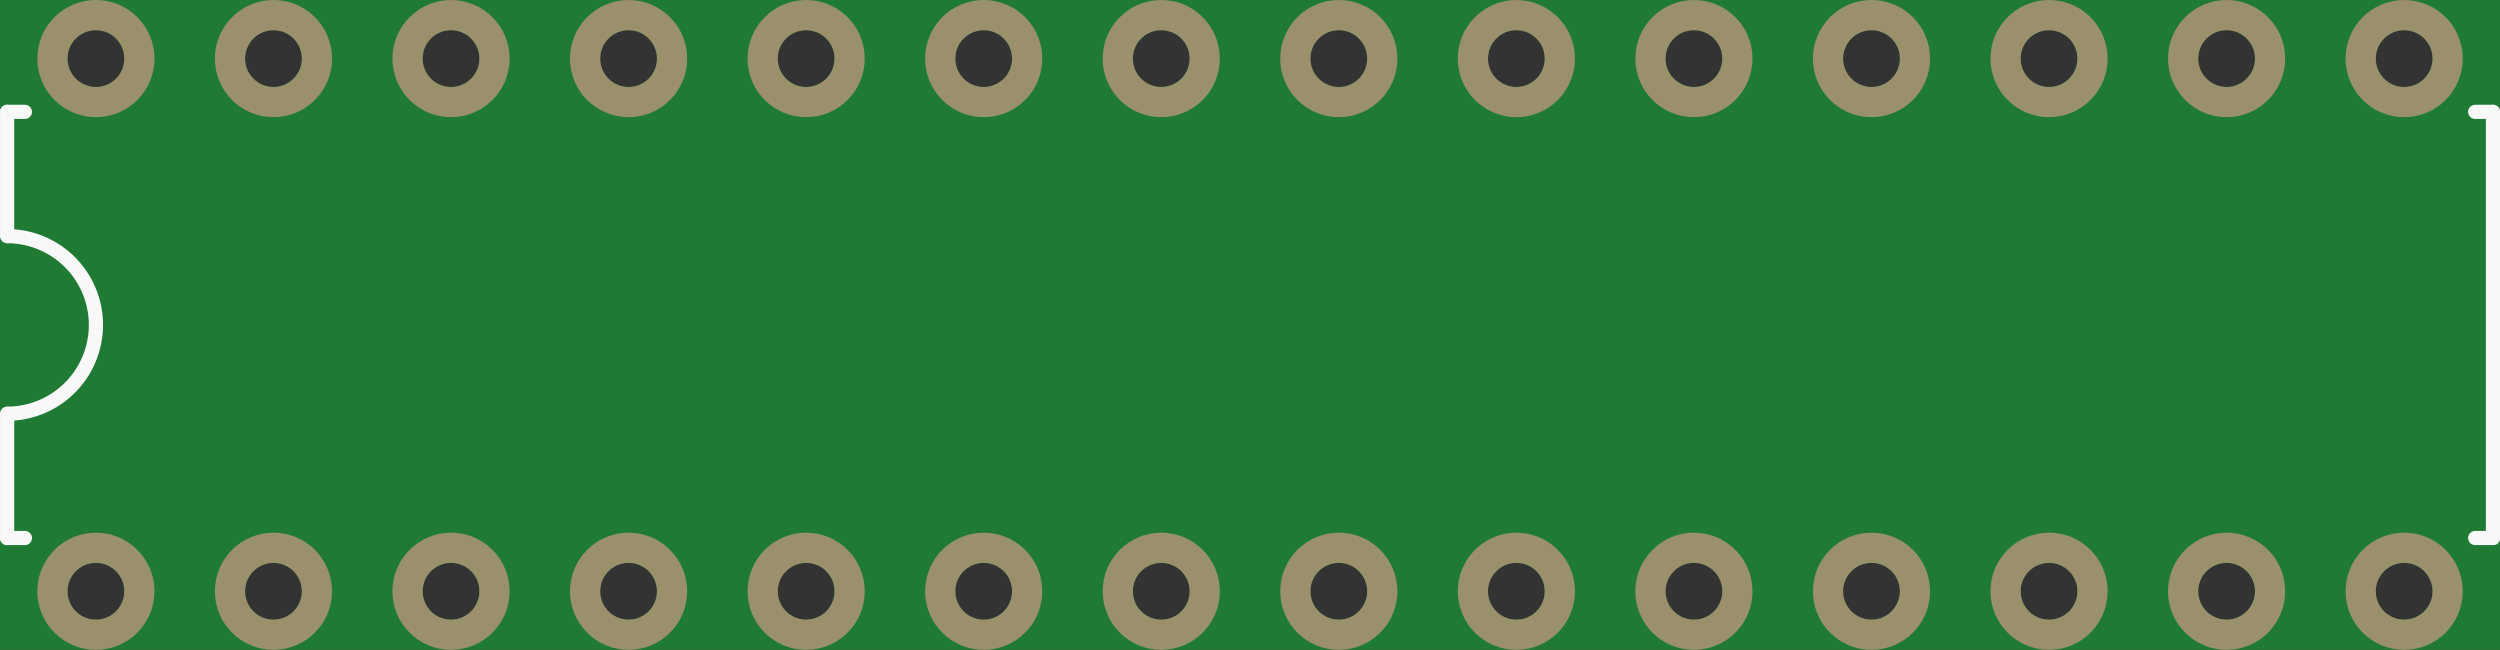 <?xml version='1.0' encoding='UTF-8' standalone='no'?>
<!-- Created with Fritzing (http://www.fritzing.org/) -->
<svg xmlns:svg='http://www.w3.org/2000/svg' xmlns='http://www.w3.org/2000/svg' version='1.2' baseProfile='tiny' x='0in' y='0in' width='1.408in' height='0.366in' viewBox='0 0 35.763 9.296' >
<rect x="0" y="0" width="35.763" height="9.296" fill="#333333" stroke="none"/>
<g id='breadboard'>
<path fill='#1F7A34' stroke='none' stroke-width='0' d='M0,0l35.763,0 0,9.296 -35.763,0 0,-9.296z
M0.965,8.458a0.406,0.406 0 1 0 0.813,0 0.406,0.406 0 1 0 -0.813,0z
M3.505,8.458a0.406,0.406 0 1 0 0.813,0 0.406,0.406 0 1 0 -0.813,0z
M6.045,8.458a0.406,0.406 0 1 0 0.813,0 0.406,0.406 0 1 0 -0.813,0z
M8.585,8.458a0.406,0.406 0 1 0 0.813,0 0.406,0.406 0 1 0 -0.813,0z
M11.125,8.458a0.406,0.406 0 1 0 0.813,0 0.406,0.406 0 1 0 -0.813,0z
M13.665,8.458a0.406,0.406 0 1 0 0.813,0 0.406,0.406 0 1 0 -0.813,0z
M16.205,8.458a0.406,0.406 0 1 0 0.813,0 0.406,0.406 0 1 0 -0.813,0z
M18.745,8.458a0.406,0.406 0 1 0 0.813,0 0.406,0.406 0 1 0 -0.813,0z
M21.285,8.458a0.406,0.406 0 1 0 0.813,0 0.406,0.406 0 1 0 -0.813,0z
M23.825,8.458a0.406,0.406 0 1 0 0.813,0 0.406,0.406 0 1 0 -0.813,0z
M26.365,8.458a0.406,0.406 0 1 0 0.813,0 0.406,0.406 0 1 0 -0.813,0z
M28.905,8.458a0.406,0.406 0 1 0 0.813,0 0.406,0.406 0 1 0 -0.813,0z
M31.445,8.458a0.406,0.406 0 1 0 0.813,0 0.406,0.406 0 1 0 -0.813,0z
M33.985,8.458a0.406,0.406 0 1 0 0.813,0 0.406,0.406 0 1 0 -0.813,0z
M33.985,0.838a0.406,0.406 0 1 0 0.813,0 0.406,0.406 0 1 0 -0.813,0z
M31.445,0.838a0.406,0.406 0 1 0 0.813,0 0.406,0.406 0 1 0 -0.813,0z
M28.905,0.838a0.406,0.406 0 1 0 0.813,0 0.406,0.406 0 1 0 -0.813,0z
M26.365,0.838a0.406,0.406 0 1 0 0.813,0 0.406,0.406 0 1 0 -0.813,0z
M23.825,0.838a0.406,0.406 0 1 0 0.813,0 0.406,0.406 0 1 0 -0.813,0z
M21.285,0.838a0.406,0.406 0 1 0 0.813,0 0.406,0.406 0 1 0 -0.813,0z
M18.745,0.838a0.406,0.406 0 1 0 0.813,0 0.406,0.406 0 1 0 -0.813,0z
M16.205,0.838a0.406,0.406 0 1 0 0.813,0 0.406,0.406 0 1 0 -0.813,0z
M13.665,0.838a0.406,0.406 0 1 0 0.813,0 0.406,0.406 0 1 0 -0.813,0z
M11.125,0.838a0.406,0.406 0 1 0 0.813,0 0.406,0.406 0 1 0 -0.813,0z
M8.585,0.838a0.406,0.406 0 1 0 0.813,0 0.406,0.406 0 1 0 -0.813,0z
M6.045,0.838a0.406,0.406 0 1 0 0.813,0 0.406,0.406 0 1 0 -0.813,0z
M3.505,0.838a0.406,0.406 0 1 0 0.813,0 0.406,0.406 0 1 0 -0.813,0z
M0.965,0.838a0.406,0.406 0 1 0 0.813,0 0.406,0.406 0 1 0 -0.813,0z
'/>
<circle id='connector0pin' connectorname='1' cx='1.372' cy='8.458' r='0.622' stroke='#9A916C' stroke-width='0.432' fill='none' />
<circle id='connector1pin' connectorname='2' cx='3.912' cy='8.458' r='0.622' stroke='#9A916C' stroke-width='0.432' fill='none' />
<circle id='connector2pin' connectorname='3' cx='6.452' cy='8.458' r='0.622' stroke='#9A916C' stroke-width='0.432' fill='none' />
<circle id='connector3pin' connectorname='4' cx='8.992' cy='8.458' r='0.622' stroke='#9A916C' stroke-width='0.432' fill='none' />
<circle id='connector4pin' connectorname='5' cx='11.532' cy='8.458' r='0.622' stroke='#9A916C' stroke-width='0.432' fill='none' />
<circle id='connector5pin' connectorname='6' cx='14.072' cy='8.458' r='0.622' stroke='#9A916C' stroke-width='0.432' fill='none' />
<circle id='connector6pin' connectorname='7' cx='16.612' cy='8.458' r='0.622' stroke='#9A916C' stroke-width='0.432' fill='none' />
<circle id='connector7pin' connectorname='8' cx='19.152' cy='8.458' r='0.622' stroke='#9A916C' stroke-width='0.432' fill='none' />
<circle id='connector8pin' connectorname='9' cx='21.692' cy='8.458' r='0.622' stroke='#9A916C' stroke-width='0.432' fill='none' />
<circle id='connector9pin' connectorname='10' cx='24.232' cy='8.458' r='0.622' stroke='#9A916C' stroke-width='0.432' fill='none' />
<circle id='connector10pin' connectorname='11' cx='26.772' cy='8.458' r='0.622' stroke='#9A916C' stroke-width='0.432' fill='none' />
<circle id='connector11pin' connectorname='12' cx='29.312' cy='8.458' r='0.622' stroke='#9A916C' stroke-width='0.432' fill='none' />
<circle id='connector12pin' connectorname='13' cx='31.852' cy='8.458' r='0.622' stroke='#9A916C' stroke-width='0.432' fill='none' />
<circle id='connector13pin' connectorname='14' cx='34.392' cy='8.458' r='0.622' stroke='#9A916C' stroke-width='0.432' fill='none' />
<circle id='connector14pin' connectorname='15' cx='34.392' cy='0.838' r='0.622' stroke='#9A916C' stroke-width='0.432' fill='none' />
<circle id='connector15pin' connectorname='16' cx='31.852' cy='0.838' r='0.622' stroke='#9A916C' stroke-width='0.432' fill='none' />
<circle id='connector16pin' connectorname='17' cx='29.312' cy='0.838' r='0.622' stroke='#9A916C' stroke-width='0.432' fill='none' />
<circle id='connector17pin' connectorname='18' cx='26.772' cy='0.838' r='0.622' stroke='#9A916C' stroke-width='0.432' fill='none' />
<circle id='connector18pin' connectorname='19' cx='24.232' cy='0.838' r='0.622' stroke='#9A916C' stroke-width='0.432' fill='none' />
<circle id='connector19pin' connectorname='20' cx='21.692' cy='0.838' r='0.622' stroke='#9A916C' stroke-width='0.432' fill='none' />
<circle id='connector20pin' connectorname='21' cx='19.152' cy='0.838' r='0.622' stroke='#9A916C' stroke-width='0.432' fill='none' />
<circle id='connector21pin' connectorname='22' cx='16.612' cy='0.838' r='0.622' stroke='#9A916C' stroke-width='0.432' fill='none' />
<circle id='connector22pin' connectorname='23' cx='14.072' cy='0.838' r='0.622' stroke='#9A916C' stroke-width='0.432' fill='none' />
<circle id='connector23pin' connectorname='24' cx='11.532' cy='0.838' r='0.622' stroke='#9A916C' stroke-width='0.432' fill='none' />
<circle id='connector24pin' connectorname='25' cx='8.992' cy='0.838' r='0.622' stroke='#9A916C' stroke-width='0.432' fill='none' />
<circle id='connector25pin' connectorname='26' cx='6.452' cy='0.838' r='0.622' stroke='#9A916C' stroke-width='0.432' fill='none' />
<circle id='connector26pin' connectorname='27' cx='3.912' cy='0.838' r='0.622' stroke='#9A916C' stroke-width='0.432' fill='none' />
<circle id='connector27pin' connectorname='28' cx='1.372' cy='0.838' r='0.622' stroke='#9A916C' stroke-width='0.432' fill='none' />
<line x1='0.102' y1='5.918' x2='0.102' y2='7.696' stroke='#f8f8f8' stroke-width='0.203' stroke-linecap='round'/>
<path fill='none' d='M0.102,5.918 A1.27,1.27 0 1 0 0.102,3.378' stroke-width='0.203' stroke='#f8f8f8' />
<line x1='35.662' y1='7.696' x2='35.662' y2='1.6' stroke='#f8f8f8' stroke-width='0.203' stroke-linecap='round'/>
<line x1='0.102' y1='1.6' x2='0.102' y2='3.378' stroke='#f8f8f8' stroke-width='0.203' stroke-linecap='round'/>
<line x1='0.102' y1='1.6' x2='0.356' y2='1.6' stroke='#f8f8f8' stroke-width='0.203' stroke-linecap='round'/>
<line x1='0.102' y1='7.696' x2='0.356' y2='7.696' stroke='#f8f8f8' stroke-width='0.203' stroke-linecap='round'/>
<line x1='35.662' y1='7.696' x2='35.408' y2='7.696' stroke='#f8f8f8' stroke-width='0.203' stroke-linecap='round'/>
<line x1='35.662' y1='1.6' x2='35.408' y2='1.6' stroke='#f8f8f8' stroke-width='0.203' stroke-linecap='round'/>
</g>
</svg>